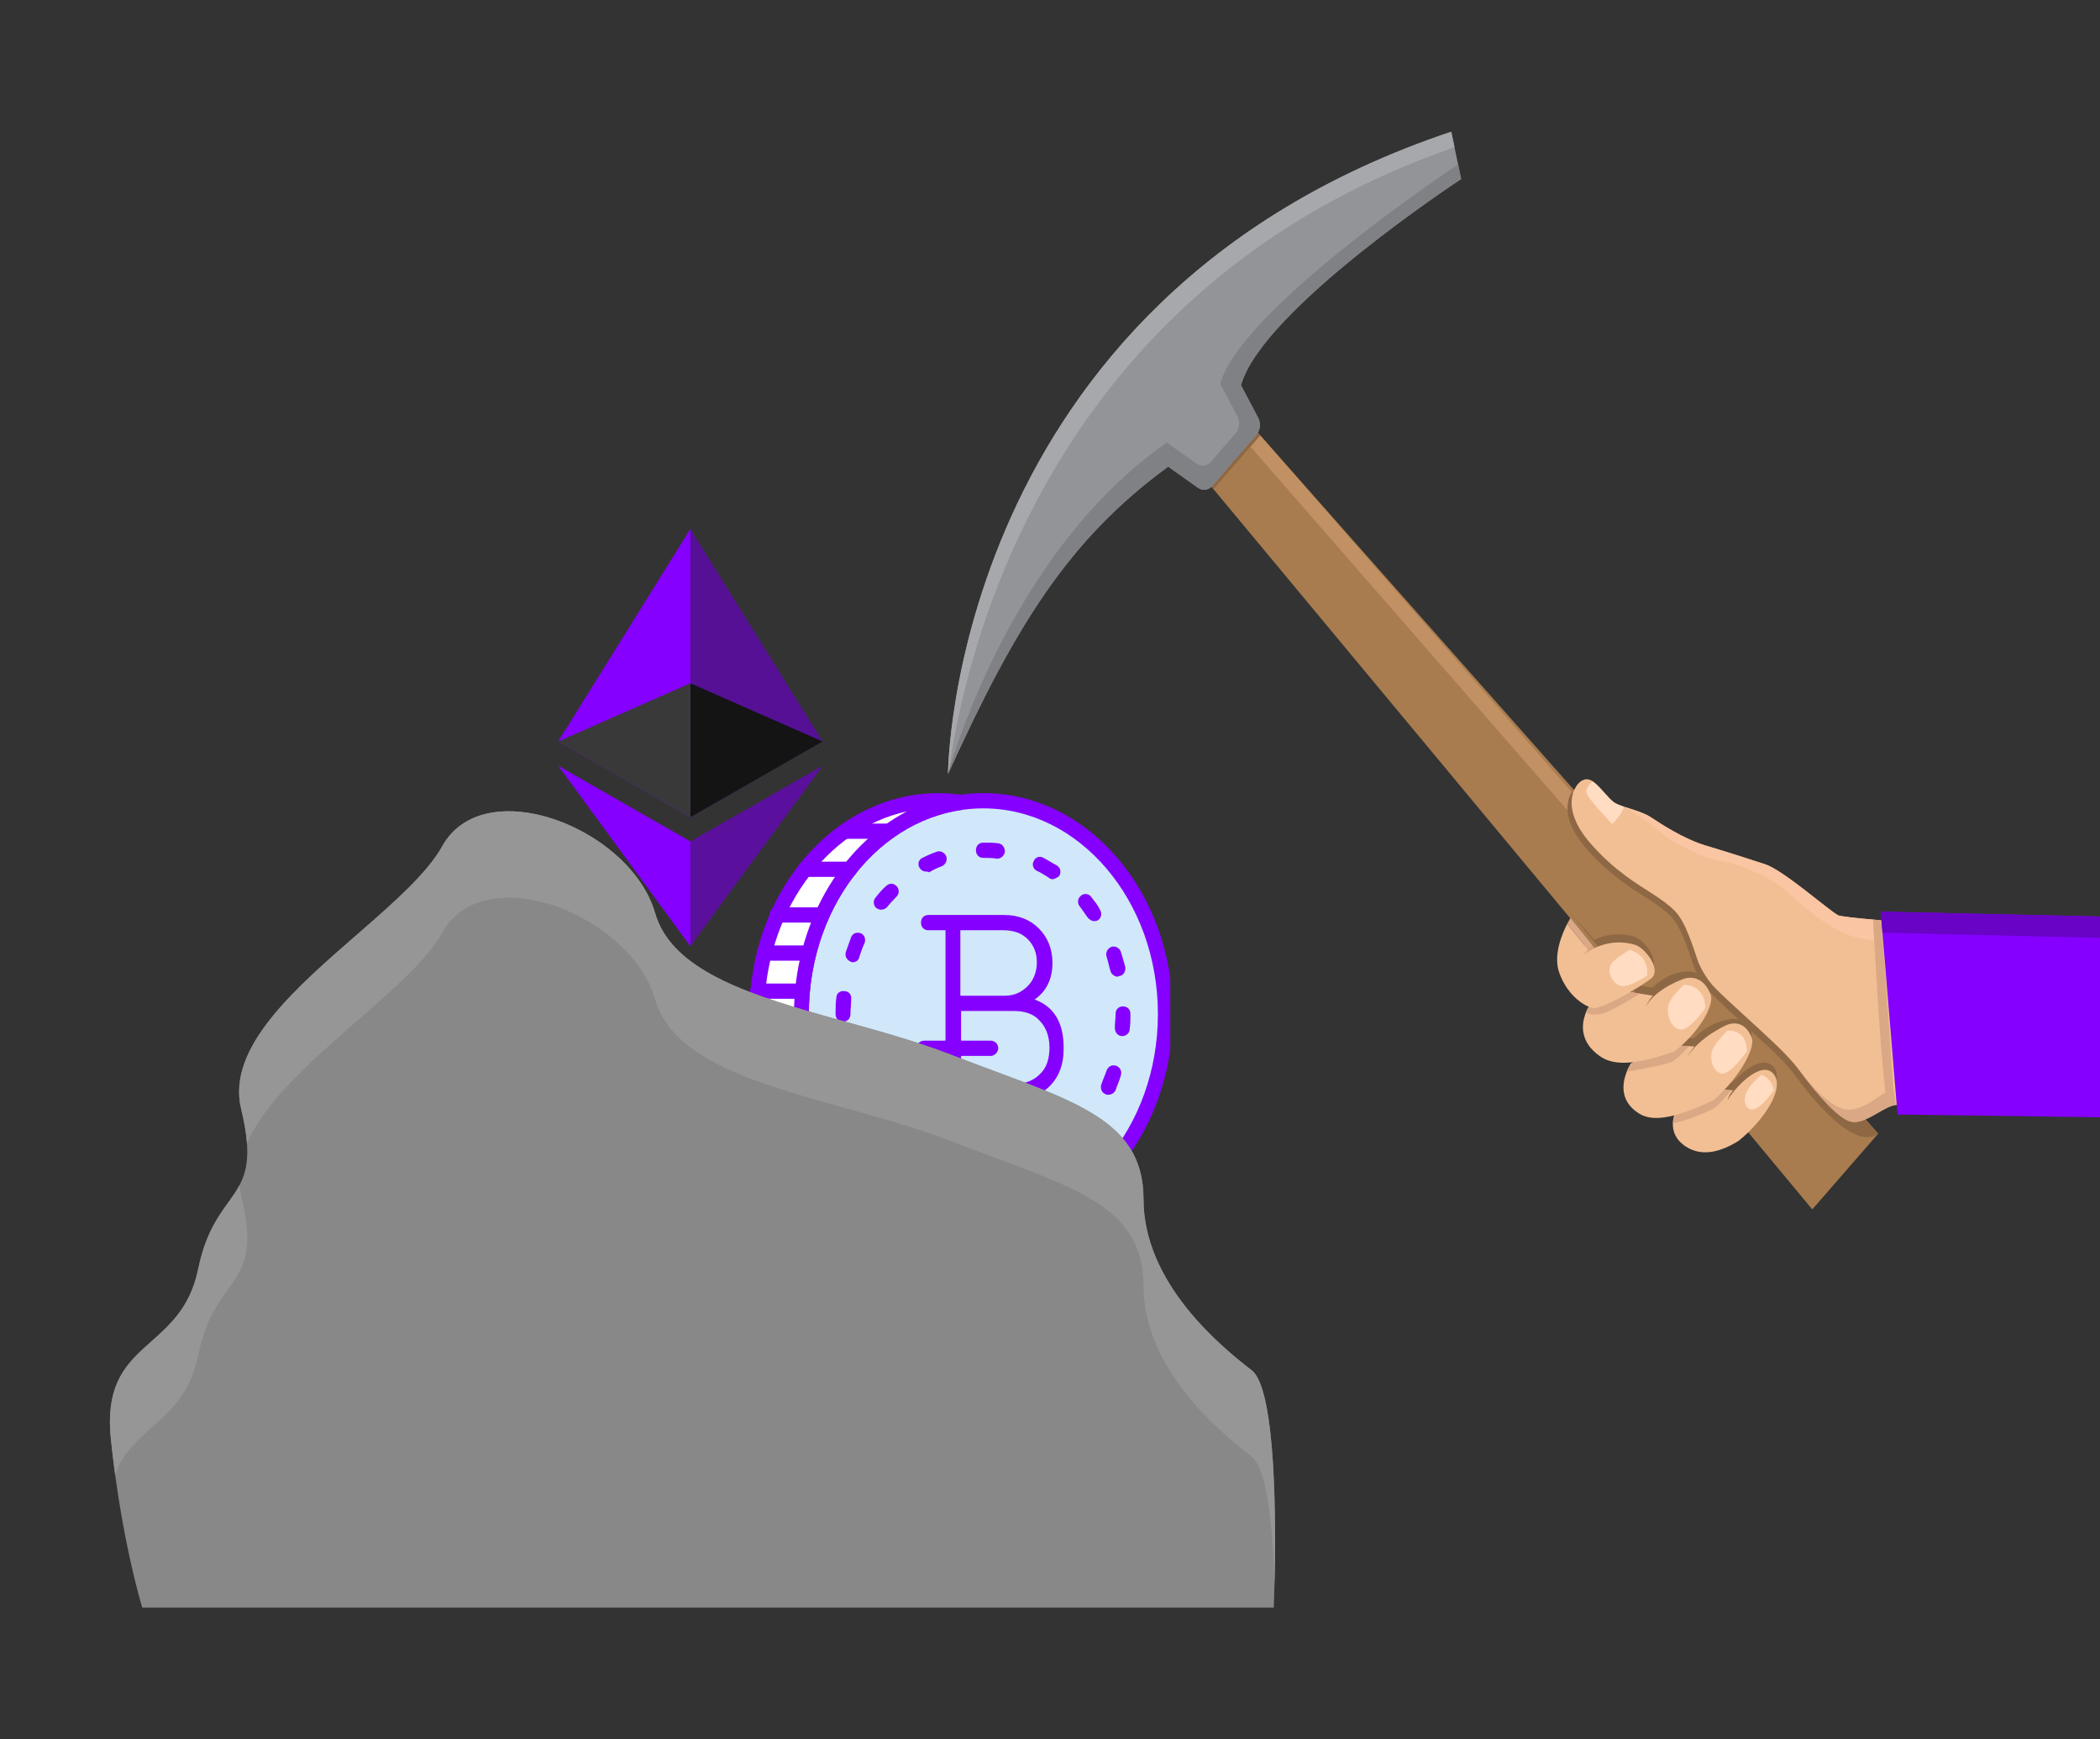 <svg width="675" height="559" viewBox="0 0 675 559" fill="none" xmlns="http://www.w3.org/2000/svg">
<rect x="0" y="0" width="675" height="559" fill="#333333" stroke="none"/>
<g clip-path="url(#clip0_824_460)">
<path d="M221.91 169.992L220.982 173.048V261.738L221.91 262.636L264.399 238.301L221.91 169.992Z" fill="#561096"/>
<path d="M221.911 169.992L179.422 238.301L221.911 262.636V219.589V169.992Z" fill="#8500FF"/>
<path d="M221.91 270.431L221.387 271.048V302.642L221.91 304.122L264.424 246.108L221.91 270.431Z" fill="#5A109D"/>
<path d="M221.911 304.122V270.43L179.422 246.108L221.911 304.122Z" fill="#8500FF"/>
<path d="M221.91 262.636L264.398 238.301L221.91 219.589V262.636Z" fill="#141414"/>
<path d="M179.422 238.301L221.91 262.636V219.589L179.422 238.301Z" fill="#393939"/>
</g>
<g clip-path="url(#clip1_824_460)">
<path d="M316.085 394.442C283.618 394.442 257.597 363.842 257.597 325.897C257.597 287.952 283.857 257.352 316.085 257.352C348.314 257.352 374.573 287.952 374.573 325.897C374.573 363.842 348.313 394.442 316.085 394.442Z" fill="#D0E8F9"/>
<path d="M316.085 396.89C282.424 396.89 255.209 365.065 255.209 325.897C255.209 286.729 282.424 254.904 316.085 254.904C349.745 254.904 376.96 286.729 376.96 325.897C376.96 365.065 349.507 396.89 316.085 396.89ZM316.085 259.8C285.05 259.8 259.984 289.421 259.984 325.897C259.984 362.373 285.05 391.994 316.085 391.994C347.119 391.994 372.186 362.373 372.186 325.897C372.186 289.421 346.881 259.8 316.085 259.8Z" fill="#8500FF"/>
<path d="M257.597 325.897C257.597 290.89 280.037 262.003 308.923 257.842C306.536 257.597 304.149 257.352 301.762 257.352C269.295 257.352 243.273 287.952 243.273 325.897C243.273 363.842 269.533 394.442 301.762 394.442C304.149 394.442 306.536 394.197 308.923 393.952C279.799 389.791 257.597 360.904 257.597 325.897Z" fill="white"/>
<path d="M301.761 396.89C268.101 396.89 240.886 365.065 240.886 325.897C240.886 286.729 268.101 254.904 301.761 254.904C304.149 254.904 306.536 255.149 309.162 255.394V260.29C280.992 264.207 259.984 292.604 259.984 325.897C259.984 359.19 281.231 387.587 309.162 391.504V396.4C306.536 396.645 304.149 396.89 301.761 396.89ZM291.496 260.779C265.475 266.41 245.661 293.583 245.661 325.897C245.661 358.211 265.475 385.384 291.735 391.015C270.011 379.754 255.21 354.539 255.21 325.897C255.21 297.255 270.011 272.04 291.496 260.779Z" fill="#8500FF"/>
<path d="M282.663 384.65H268.34C266.907 384.65 265.952 383.671 265.952 382.202C265.952 380.733 266.907 379.754 268.34 379.754H282.663C284.096 379.754 285.051 380.733 285.051 382.202C285.051 383.671 283.857 384.65 282.663 384.65ZM271.204 372.41H256.881C255.448 372.41 254.493 371.43 254.493 369.961C254.493 368.493 255.448 367.513 256.881 367.513H271.204C272.637 367.513 273.592 368.493 273.592 369.961C273.592 371.43 272.398 372.41 271.204 372.41ZM263.087 357.722H248.764C247.331 357.722 246.377 356.742 246.377 355.273C246.377 353.804 247.331 352.825 248.764 352.825H263.087C264.52 352.825 265.475 353.804 265.475 355.273C265.475 356.742 264.52 357.722 263.087 357.722ZM259.268 345.481H244.944C243.512 345.481 242.557 344.502 242.557 343.033C242.557 341.564 243.512 340.585 244.944 340.585H259.268C260.701 340.585 261.655 341.564 261.655 343.033C261.655 344.502 260.7 345.481 259.268 345.481ZM257.597 333.241H243.512C242.079 333.241 241.125 332.262 241.125 330.793C241.125 329.324 242.079 328.345 243.512 328.345H257.597C259.029 328.345 259.984 329.324 259.984 330.793C259.984 332.262 258.791 333.241 257.597 333.241ZM257.836 321.001H243.512C242.079 321.001 241.125 320.022 241.125 318.553C241.125 317.084 242.079 316.105 243.512 316.105H257.836C259.268 316.105 260.223 317.084 260.223 318.553C260.223 320.022 259.029 321.001 257.836 321.001ZM259.984 308.761H245.66C244.228 308.761 243.273 307.782 243.273 306.313C243.273 304.844 244.228 303.864 245.66 303.864H259.984C261.417 303.864 262.372 304.844 262.372 306.313C262.372 307.782 261.178 308.761 259.984 308.761ZM264.042 296.521H249.719C248.286 296.521 247.331 295.541 247.331 294.072C247.331 292.604 248.286 291.624 249.719 291.624H264.043C265.475 291.624 266.43 292.604 266.43 294.072C266.43 295.541 265.475 296.521 264.042 296.521ZM273.114 281.832H258.791C257.358 281.832 256.403 280.853 256.403 279.384C256.403 277.915 257.358 276.936 258.791 276.936H273.114C274.547 276.936 275.502 277.915 275.502 279.384C275.502 280.853 274.308 281.832 273.114 281.832ZM285.766 269.592H271.682C270.249 269.592 269.294 268.613 269.294 267.144C269.294 265.675 270.249 264.696 271.682 264.696H285.767C287.199 264.696 288.154 265.675 288.154 267.144C288.154 268.613 286.96 269.592 285.766 269.592Z" fill="#8500FF"/>
<path d="M316.085 380.978C314.414 380.978 312.743 380.978 311.072 380.733C309.878 380.488 308.923 379.264 308.923 378.04C309.162 376.816 310.356 375.837 311.549 375.837C312.982 376.082 314.414 376.082 316.085 376.082C317.517 376.082 318.472 377.061 318.472 378.53C318.472 379.999 317.517 380.978 316.085 380.978L316.324 378.53L316.085 380.978ZM329.931 378.285C328.976 378.285 328.021 377.795 327.783 376.816C327.305 375.592 328.021 374.123 329.215 373.633C330.648 373.144 331.841 372.409 333.273 371.675C334.467 370.941 335.899 371.43 336.377 372.654C337.093 373.878 336.616 375.347 335.422 375.837C333.99 376.571 332.319 377.306 330.886 377.795C330.647 378.285 330.409 378.285 329.931 378.285ZM297.703 376.571C297.225 376.571 296.987 376.571 296.509 376.326C295.077 375.592 293.645 374.613 292.212 373.878C291.018 373.144 290.78 371.675 291.496 370.451C292.212 369.227 293.645 368.982 294.838 369.717C296.032 370.451 297.464 371.43 298.658 371.92C299.852 372.41 300.329 374.123 299.613 375.102C299.374 376.082 298.658 376.571 297.703 376.571ZM345.687 367.758C344.971 367.758 344.493 367.514 344.016 367.024C343.061 366.045 343.061 364.576 344.016 363.597C344.971 362.618 346.165 361.394 347.12 360.169C347.836 359.19 349.507 358.945 350.462 359.925C351.417 360.659 351.656 362.373 350.701 363.352C349.746 364.576 348.552 366.045 347.358 367.024C346.881 367.514 346.403 367.758 345.687 367.758ZM283.141 364.331C282.425 364.331 281.708 364.086 281.231 363.352C280.276 362.128 279.082 360.659 278.366 359.19C277.65 357.966 277.889 356.498 279.082 355.763C280.276 355.028 281.708 355.273 282.425 356.497C283.379 357.721 284.096 358.945 285.05 360.169C286.005 361.148 285.767 362.862 284.812 363.597C284.334 364.086 283.618 364.331 283.141 364.331ZM356.191 351.846C355.952 351.846 355.475 351.846 355.236 351.601C354.042 351.111 353.565 349.643 354.042 348.419C354.52 346.95 355.236 345.481 355.713 344.012C356.191 342.788 357.384 342.054 358.817 342.543C360.011 343.033 360.727 344.257 360.249 345.726C359.772 347.439 359.056 348.908 358.578 350.377C358.101 351.357 357.146 351.846 356.191 351.846ZM274.069 347.44C273.114 347.44 272.159 346.705 271.92 345.726C271.443 344.257 270.966 342.544 270.488 340.83C270.249 339.606 270.966 338.137 272.159 337.893C273.353 337.648 274.785 338.382 275.024 339.606C275.501 341.075 275.74 342.544 276.217 344.013C276.695 345.237 275.979 346.705 274.785 347.195C274.547 347.44 274.308 347.44 274.069 347.44ZM360.727 332.996C359.294 332.996 358.34 331.772 358.34 330.304C358.34 328.835 358.578 327.366 358.578 325.897C358.578 324.428 359.533 323.449 360.966 323.449C362.398 323.449 363.353 324.428 363.353 325.897C363.353 327.611 363.353 329.08 363.114 330.793C363.114 332.017 361.92 332.996 360.727 332.996ZM270.966 328.345C269.533 328.345 268.578 327.366 268.578 325.897H270.966H268.578C268.578 324.183 268.578 322.47 268.817 320.756C268.817 319.287 270.011 318.308 271.443 318.553C272.875 318.553 273.83 319.777 273.591 321.246C273.591 322.715 273.353 324.428 273.353 325.897C273.353 327.366 272.398 328.345 270.966 328.345ZM359.295 313.902C358.34 313.902 357.146 313.167 356.907 311.943C356.43 310.474 356.191 309.006 355.713 307.537C355.236 306.313 355.952 304.844 357.146 304.354C358.34 303.865 359.772 304.599 360.249 305.823C360.727 307.292 361.204 309.006 361.682 310.719C361.921 311.943 361.204 313.412 360.011 313.657C359.533 313.657 359.295 313.902 359.295 313.902ZM274.069 309.25C273.83 309.25 273.591 309.25 273.353 309.005C272.159 308.516 271.443 307.292 271.92 305.823C272.398 304.354 273.114 302.64 273.591 301.172C274.069 299.948 275.501 299.458 276.695 299.948C277.889 300.437 278.366 301.906 277.889 303.13C277.172 304.599 276.695 306.068 276.218 307.537C275.979 308.761 275.024 309.25 274.069 309.25ZM351.655 296.031C350.939 296.031 350.223 295.541 349.746 295.052C348.791 293.828 348.075 292.604 347.12 291.38C346.165 290.401 346.404 288.687 347.358 287.952C348.313 286.973 349.984 287.218 350.701 288.197C351.656 289.421 352.849 290.89 353.565 292.359C354.281 293.583 354.043 295.052 352.849 295.786C352.371 296.031 352.133 296.031 351.655 296.031ZM283.141 292.359C282.663 292.359 282.186 292.114 281.708 291.869C280.753 291.135 280.514 289.421 281.469 288.442C282.424 287.218 283.618 285.749 284.812 284.77C285.767 283.791 287.199 283.791 288.154 284.77C289.109 285.749 289.109 287.218 288.154 288.197C287.199 289.176 286.005 290.401 285.05 291.625C284.573 292.114 283.857 292.359 283.141 292.359ZM338.286 282.567C337.809 282.567 337.332 282.322 337.093 282.077C335.899 281.343 334.467 280.364 333.273 279.874C332.08 279.384 331.602 277.671 332.318 276.691C332.796 275.467 334.228 274.978 335.422 275.712C336.854 276.447 338.286 277.426 339.719 278.16C340.913 278.895 341.151 280.364 340.435 281.588C339.719 282.077 339.003 282.567 338.286 282.567ZM297.703 280.119C296.748 280.119 296.032 279.629 295.554 278.895C294.838 277.671 295.316 276.202 296.509 275.712C297.942 274.978 299.613 274.243 301.045 273.754C302.239 273.264 303.671 273.999 304.148 275.223C304.626 276.447 303.91 277.915 302.716 278.405C301.283 278.895 299.851 279.629 298.658 280.364C298.419 280.119 297.942 280.119 297.703 280.119ZM320.621 275.957H320.382C318.949 275.712 317.517 275.712 316.085 275.712C314.652 275.712 313.697 274.733 313.697 273.264C313.697 271.795 314.652 270.816 316.085 270.816V273.264V270.816C317.756 270.816 319.427 270.816 321.098 271.061C322.292 271.306 323.008 272.53 323.008 273.754C322.769 274.978 321.814 275.957 320.621 275.957Z" fill="#8500FF"/>
<path d="M332.557 321.246C336.377 318.553 338.287 314.636 338.287 309.495C338.287 305.089 336.854 301.417 333.989 298.479C331.125 295.542 327.305 294.073 322.769 294.073H298.419C296.987 294.073 296.032 295.052 296.032 296.521C296.032 297.99 296.987 298.969 298.419 298.969H303.91V348.419H298.419C296.987 348.419 296.032 349.398 296.032 350.867C296.032 352.336 296.987 353.316 298.419 353.316H325.634C330.647 353.316 334.706 351.847 337.57 348.909C340.435 345.971 341.867 342.055 341.867 337.403C342.106 328.835 338.764 323.449 332.557 321.246ZM330.409 316.839C328.499 318.798 326.111 320.022 323.008 320.022H308.684V298.969H322.53C325.873 298.969 328.499 299.948 330.408 301.906C332.318 303.865 333.273 306.313 333.273 309.251C333.273 312.188 332.318 314.881 330.409 316.839ZM308.923 324.918H325.873C329.454 324.918 332.319 325.897 334.228 328.1C336.138 330.059 337.332 332.996 337.332 336.669C337.332 340.34 336.377 343.278 334.228 345.237C332.319 347.195 329.454 348.419 325.873 348.419H308.923V324.918C308.684 324.918 308.923 324.918 308.923 324.918Z" fill="#8500FF"/>
<path d="M318.472 339.361H296.987C295.793 339.361 294.6 338.137 294.6 336.913C294.6 335.444 295.793 334.465 296.987 334.465H318.472C319.666 334.465 320.86 335.444 320.86 336.913C320.86 338.137 319.666 339.361 318.472 339.361Z" fill="#8500FF"/>
</g>
<path d="M409.429 516.664H45.725C45.725 516.664 39.008 495.017 35.634 462.491C32.261 430.002 58.064 435.184 63.687 407.908C69.279 380.598 84.992 387.082 77.506 356.376C72.653 336.479 95.615 317.026 116.033 299.255C127.1 289.615 137.427 280.453 142.162 271.945C147.814 261.791 159.443 259.15 171.575 261.55C188.294 264.843 206.019 277.641 210.576 293.458C213.032 301.966 219.602 308.174 228.597 313.149C248.511 324.198 280.381 329.136 305.888 339.053C342.878 353.428 367.557 358.506 367.557 385.403C367.557 412.299 392.235 432.61 402.327 440.397C412.415 448.187 409.429 516.664 409.429 516.664" fill="#888889"/>
<path d="M79.383 367.517C85.407 353.456 101.35 339.805 116.033 327.023C127.1 317.383 137.428 308.224 142.162 299.716C147.814 289.559 159.443 286.918 171.576 289.319C188.294 292.614 206.019 305.41 210.576 321.227C213.032 329.735 219.602 335.945 228.597 340.92C248.511 351.966 280.38 356.908 305.888 366.821C342.878 381.196 367.557 386.275 367.557 413.171C367.557 440.07 392.235 460.378 402.326 468.168C407.374 472.064 409.149 491.165 409.662 509.274C410.101 491.372 410.371 446.607 402.326 440.397C392.235 432.61 367.557 412.299 367.557 385.403C367.557 358.506 342.878 353.428 305.888 339.053C280.38 329.136 248.511 324.198 228.597 313.149C219.602 308.174 213.032 301.966 210.576 293.458C206.019 277.641 188.294 264.843 171.576 261.55C159.443 259.15 147.814 261.791 142.162 271.945C137.428 280.453 127.1 289.615 116.033 299.255C95.615 317.026 72.653 336.479 77.506 356.376C78.583 360.798 79.167 364.426 79.383 367.517Z" fill="#969696"/>
<path d="M37.003 473.895C42.392 458.511 59.269 457.114 63.687 435.676C69.28 408.369 84.993 414.853 77.506 384.147C77.242 383.063 77.095 381.981 76.991 380.9C73.408 387.706 66.891 392.267 63.687 407.908C58.065 435.184 32.261 430.002 35.635 462.491C36.047 466.463 36.51 470.267 37.003 473.895" fill="#969696"/>
<path d="M603.701 364.339L582.523 388.695L388.995 155.941L403.983 138.705L603.701 364.339" fill="#A87C4F"/>
<path d="M514.516 264.941L511.363 268.98L506.223 263.2L401.929 143.551L405.082 139.926L505.599 255.002L514.516 264.941Z" fill="#C19063"/>
<path d="M390.015 157.252L388.942 156L403.983 138.705L405.056 139.957L390.015 157.252Z" fill="#8E6844"/>
<path d="M505.216 254.566L603.701 364.339C595.695 370.508 580.534 350.247 579.398 348.808C579.167 348.517 576.985 345.66 576.505 345.02C574.926 342.918 572.506 340.378 569.671 337.63C569.423 337.39 555.363 324.636 550.038 319.312C546.644 315.916 544.691 311.282 544.667 311.206C542.842 306.092 540.583 298.109 537.059 294.517C533.067 290.448 527.698 287.972 521.346 283.279C521.24 283.198 521.129 283.122 521.023 283.038C517.689 280.556 514.094 277.457 510.288 273.192C507.503 270.084 505.833 267.314 504.897 264.899C504.864 264.823 504.832 264.754 504.808 264.675C503.511 261.243 503.709 258.557 504.273 256.698C504.28 256.668 504.292 256.64 504.302 256.609L504.297 256.606C504.567 255.734 504.91 255.055 505.216 254.566" fill="#8E6844"/>
<path d="M560.841 362.103L504.324 292.818L511.739 301.265L512.385 302.042C515.449 300.605 520.083 299.403 525.495 301.114C528.395 302.036 534.135 309.018 530.401 311.944C529.516 312.643 528.146 313.557 526.539 314.547C525.702 315.061 524.805 315.6 523.875 316.134L524.096 316.299L526.963 316.749L528.655 317.014L531.078 317.395C537.611 311.176 546.854 309.977 549.604 317.001C550.805 320.058 546.711 327.731 540.166 333.471L542.69 333.611L543.676 333.67L544.45 333.712C549.402 328.345 560.371 324.242 562.854 331.045C563.861 333.824 560.086 341.275 554.054 347.625L556.19 347.782C556.193 347.776 556.193 347.776 556.193 347.776L556.834 347.827C559.257 345.498 566.086 338.625 570.047 342.843C573.757 346.795 567.159 356.293 560.841 362.103" fill="#8E6844"/>
<path d="M466.481 42.336L469.648 57.538C469.648 57.538 405.718 99.41 398.882 123.807L404.405 134.272C405.34 136.041 405.099 138.325 403.826 139.784L396.758 147.875L389.779 156.07C388.523 157.546 386.553 157.825 385.027 156.741L375.491 149.974C343.459 173.368 326.307 201.234 304.714 248.766C304.714 248.766 305.307 96.195 466.481 42.336" fill="#929497"/>
<path d="M467.522 47.328L466.481 42.336C305.307 96.195 304.714 248.766 304.714 248.766C306.281 245.317 317.677 99.237 467.522 47.328" fill="#A6A8AB"/>
<path d="M468.674 52.862C468.674 52.862 399.043 98.912 392.206 123.313L397.729 133.777C398.665 135.546 398.424 137.83 397.151 139.289L393.207 143.758L389.352 148.331C388.094 149.806 386.127 150.086 384.598 149.001L375.061 142.235C323.595 177.98 304.714 248.766 304.714 248.766C326.307 201.234 343.459 173.368 375.491 149.974L385.027 156.741C386.553 157.825 388.523 157.546 389.779 156.07L396.758 147.875L403.826 139.784C405.099 138.325 405.34 136.041 404.405 134.272L398.882 123.807C405.718 99.41 469.648 57.538 469.648 57.538L468.674 52.862Z" fill="#808184"/>
<path d="M558.811 366.67C551.557 371.204 546.044 371.196 541.897 368.501C538.469 366.268 537.594 363.431 537.715 360.921C537.876 357.536 539.853 354.722 539.853 354.722L540.451 354.35L548.792 349.123L550.877 349.811L551.535 350.026L556.427 350.392C556.432 350.387 556.432 350.387 556.432 350.387L557.073 350.44C555.701 351.891 555.277 353.601 555.277 353.601C558.739 347.98 566.908 340.518 570.283 345.454C573.791 350.585 565.819 361.1 558.811 366.67" fill="#F2BF94"/>
<path d="M566.198 345.456C566.198 345.456 558.746 351.086 561.335 355.423C563.924 359.758 570.161 350.376 570.161 350.376C570.161 350.376 569.78 346.79 566.198 345.456" fill="#FFDCC2"/>
<path d="M550.868 356.17C548.901 357.346 541.476 360.547 537.715 360.921C537.876 357.536 539.853 354.722 539.853 354.722L540.451 354.35L547.218 351.016L550.877 349.811L551.536 350.026L556.427 350.392C556.306 350.56 552.922 354.948 550.868 356.17" fill="#DBA886"/>
<path d="M550.684 353.649C539.761 358.724 531.895 360.955 526.961 357.947C520.854 354.236 521.394 348.735 522.587 345.23C523.267 343.237 524.162 341.884 524.162 341.884L534.477 334.967L537.724 335.925L543.913 336.28L544.689 336.322C543.124 338.089 542.211 339.964 542.211 339.964C546.109 333.239 555.094 329.391 555.094 329.391C555.094 329.391 560.609 326.853 563.092 333.656C564.293 336.951 558.739 346.846 550.684 353.649" fill="#F2BF94"/>
<path d="M522.908 344.372C523.518 342.86 524.162 341.884 524.162 341.884L534.477 334.967L537.724 335.925L542.929 336.225C542.929 336.225 539.8 339.945 537.594 341.124C535.386 342.304 522.829 344.568 522.908 344.372Z" fill="#DBA886"/>
<path d="M555.247 331.255C555.247 331.255 561.421 330.439 561.539 337.857C561.539 337.857 556.417 345.294 553.504 345.043C550.592 344.788 548.758 339.57 551.125 336.057C552.798 333.572 555.247 331.255 555.247 331.255Z" fill="#FFDCC2"/>
<path d="M538.062 337.969C527.235 341.725 519.379 343.028 514.29 339.475C507.884 335.011 508.352 329.508 509.47 326.199C509.885 324.955 510.396 324.019 510.676 323.563C510.796 323.354 510.876 323.239 510.876 323.239L522.864 317.171L524.116 318.739L524.335 318.909L528.894 319.625L531.317 320.005C529.805 321.57 529.012 323.435 529.012 323.435C532.693 317.224 541.615 314.463 541.615 314.463C541.615 314.463 547.092 312.587 549.843 319.611C551.181 323.013 545.94 332.166 538.062 337.969" fill="#F2BF94"/>
<path d="M516.597 325.235C512.81 326.878 509.671 325.629 509.777 325.372C510.115 324.541 510.462 323.913 510.676 323.563C511.194 323.77 511.655 323.899 512.053 323.96C513.694 324.212 519.333 321.481 524.116 318.739L524.335 318.909L527.206 319.359C527.206 319.359 519.555 323.949 516.597 325.235" fill="#DBA886"/>
<path d="M541.22 316.531C541.22 316.531 547.731 316.067 548.206 323.862C548.206 323.862 543.124 331.345 540.024 330.892C536.922 330.439 534.73 324.849 537.076 321.308C538.732 318.806 541.22 316.531 541.22 316.531Z" fill="#FFDCC2"/>
<path d="M511.978 303.875L512.622 304.649L509.136 308.73L507.839 307.802L508.74 303.749L511.978 303.875" fill="#D39E7A"/>
<path d="M530.639 314.555C529.752 315.254 528.382 316.168 526.777 317.157C521.628 320.335 514.022 324.262 512.052 323.96C511.278 323.84 510.227 323.449 509.068 322.742C506.351 321.118 503.022 317.831 501.158 312.526C499.198 306.964 502.094 300.116 503.757 296.885L510.481 305.236C509.61 306.111 508.926 306.933 508.926 306.933C509.268 306.648 509.902 306.162 510.796 305.628C511.319 305.306 511.932 304.971 512.624 304.652C515.688 303.216 520.321 302.017 525.731 303.724C528.633 304.647 534.373 311.629 530.639 314.555" fill="#F2BF94"/>
<path d="M523.829 305.256C523.829 305.256 530.024 306.631 529.484 313.51C529.484 313.51 523.144 317.987 520.413 316.682C517.681 315.379 515.84 311.103 519.01 308.576C521.252 306.788 523.829 305.256 523.829 305.256Z" fill="#FFDCC2"/>
<path d="M511.978 303.875C511.477 304.266 510.949 304.758 510.481 305.236L503.757 296.885C504.355 295.736 504.796 295.043 504.796 295.043L511.978 303.875" fill="#DBA886"/>
<path d="M675 300.018V356.242C675 356.242 614.547 355.077 609.421 355.119C609.349 355.122 609.296 355.127 609.248 355.133C608.452 355.236 607.585 355.552 606.673 355.988C604.499 357.014 602.069 358.71 599.673 359.728C599.646 359.739 599.62 359.753 599.588 359.758C598.028 360.424 596.49 360.793 595.046 360.494C593.699 360.211 592.088 359.185 590.358 357.715L590.343 357.699C590.186 357.564 590.03 357.427 589.875 357.285C586.889 354.644 583.596 350.764 580.727 347.111C580.495 346.818 580.271 346.524 580.045 346.236C580.035 346.228 580.025 346.217 580.02 346.203C579.789 345.909 579.562 345.613 579.336 345.314C578.813 344.629 578.311 343.964 577.832 343.321C576.253 341.222 573.835 338.681 570.997 335.931C570.751 335.691 570.503 335.45 570.247 335.213C564.266 329.477 556.69 322.937 551.364 317.615C547.97 314.22 546.02 309.583 545.993 309.507C544.168 304.392 541.909 296.41 538.385 292.821C534.393 288.749 529.024 286.275 522.672 281.582C522.566 281.498 522.455 281.423 522.349 281.339C519.015 278.857 515.421 275.757 511.614 271.495C508.83 268.384 507.159 265.614 506.224 263.2C506.19 263.124 506.161 263.054 506.134 262.979C504.837 259.544 505.035 256.858 505.599 255.002C505.609 254.968 505.621 254.943 505.628 254.91L505.623 254.907C506.236 252.942 507.234 251.927 507.234 251.927C507.234 251.927 509.341 249.227 511.939 251.117C511.966 251.136 511.995 251.156 512.017 251.178C514.579 253.068 516.775 256.441 518.832 257.897C519.135 258.107 519.533 258.32 519.998 258.521C520.577 258.772 521.262 259.018 522.011 259.27C524.764 260.195 528.364 261.159 530.606 262.641C533.944 264.854 541.201 269.634 548.305 271.769C555.412 273.896 561.412 275.841 567.275 277.736C573.145 279.631 586.86 291.806 590.722 294.123C591.233 294.431 593.916 294.8 598.2 295.205C598.711 295.258 599.258 295.311 599.827 295.356C629.874 298.076 675 300.018 675 300.018" fill="#F2BF94"/>
<path d="M518.216 264.837C518.216 264.837 510.281 256.665 509.933 254.739C509.598 252.827 511.961 251.142 511.961 251.142C511.98 251.15 511.999 251.17 512.016 251.178C514.579 253.068 516.775 256.441 518.831 257.897C519.513 258.375 520.658 258.82 522.011 259.27C521.864 259.927 521.509 260.639 521.075 261.33C519.928 263.158 518.216 264.837 518.216 264.837" fill="#FFDCC2"/>
<path d="M602.428 302.318C600.345 302.019 597.3 301.483 596.468 301.251C586.437 298.453 577.846 289.288 572.759 285.252C567.66 281.233 558.466 277.507 553.454 276.839C548.428 276.185 537.213 270.824 533.722 267.484C530.432 264.334 522.947 259.826 522.088 259.323C522.093 259.317 522.098 259.312 522.098 259.301C524.841 260.215 528.388 261.173 530.605 262.641C533.944 264.854 541.2 269.634 548.305 271.769C555.412 273.896 561.412 275.841 567.275 277.736C573.145 279.631 586.859 291.806 590.721 294.123C591.295 294.467 596.84 295.077 602.064 295.543L602.428 302.318" fill="#F9C5A2"/>
<path d="M609.421 355.119C609.349 355.122 609.296 355.127 609.248 355.133C609.091 355.158 608.937 355.183 608.773 355.219C608.112 355.365 607.404 355.639 606.673 355.988C604.499 357.014 602.069 358.71 599.673 359.728C598.081 360.41 596.512 360.795 595.046 360.493C593.699 360.211 592.088 359.185 590.358 357.715L590.343 357.698C587.24 355.054 583.752 350.957 580.727 347.111L580.703 346.801C580.703 346.801 588.634 357.098 594.649 356.617C599.193 356.262 603.057 352.872 606.044 351.13C604.178 336.786 602.064 295.543 602.064 295.543C602.064 295.543 604.487 295.75 604.749 295.773L608.616 350.116L609.421 355.119" fill="#DBA886"/>
<path d="M675 294.557V359.071L609.916 358.204L604.521 292.997L675 294.557" fill="#8500FF"/>
<path d="M605.08 299.747L675 301.432V294.557L604.521 292.997L605.08 299.747" fill="#6903C6"/>
<defs>
<clipPath id="clip0_824_460">
<rect width="138.462" height="134.16" fill="white" transform="translate(152.692 169.992)"/>
</clipPath>
<clipPath id="clip1_824_460">
<rect width="138.462" height="141.986" fill="white" transform="translate(237.692 254.904)"/>
</clipPath>
</defs>
</svg>
